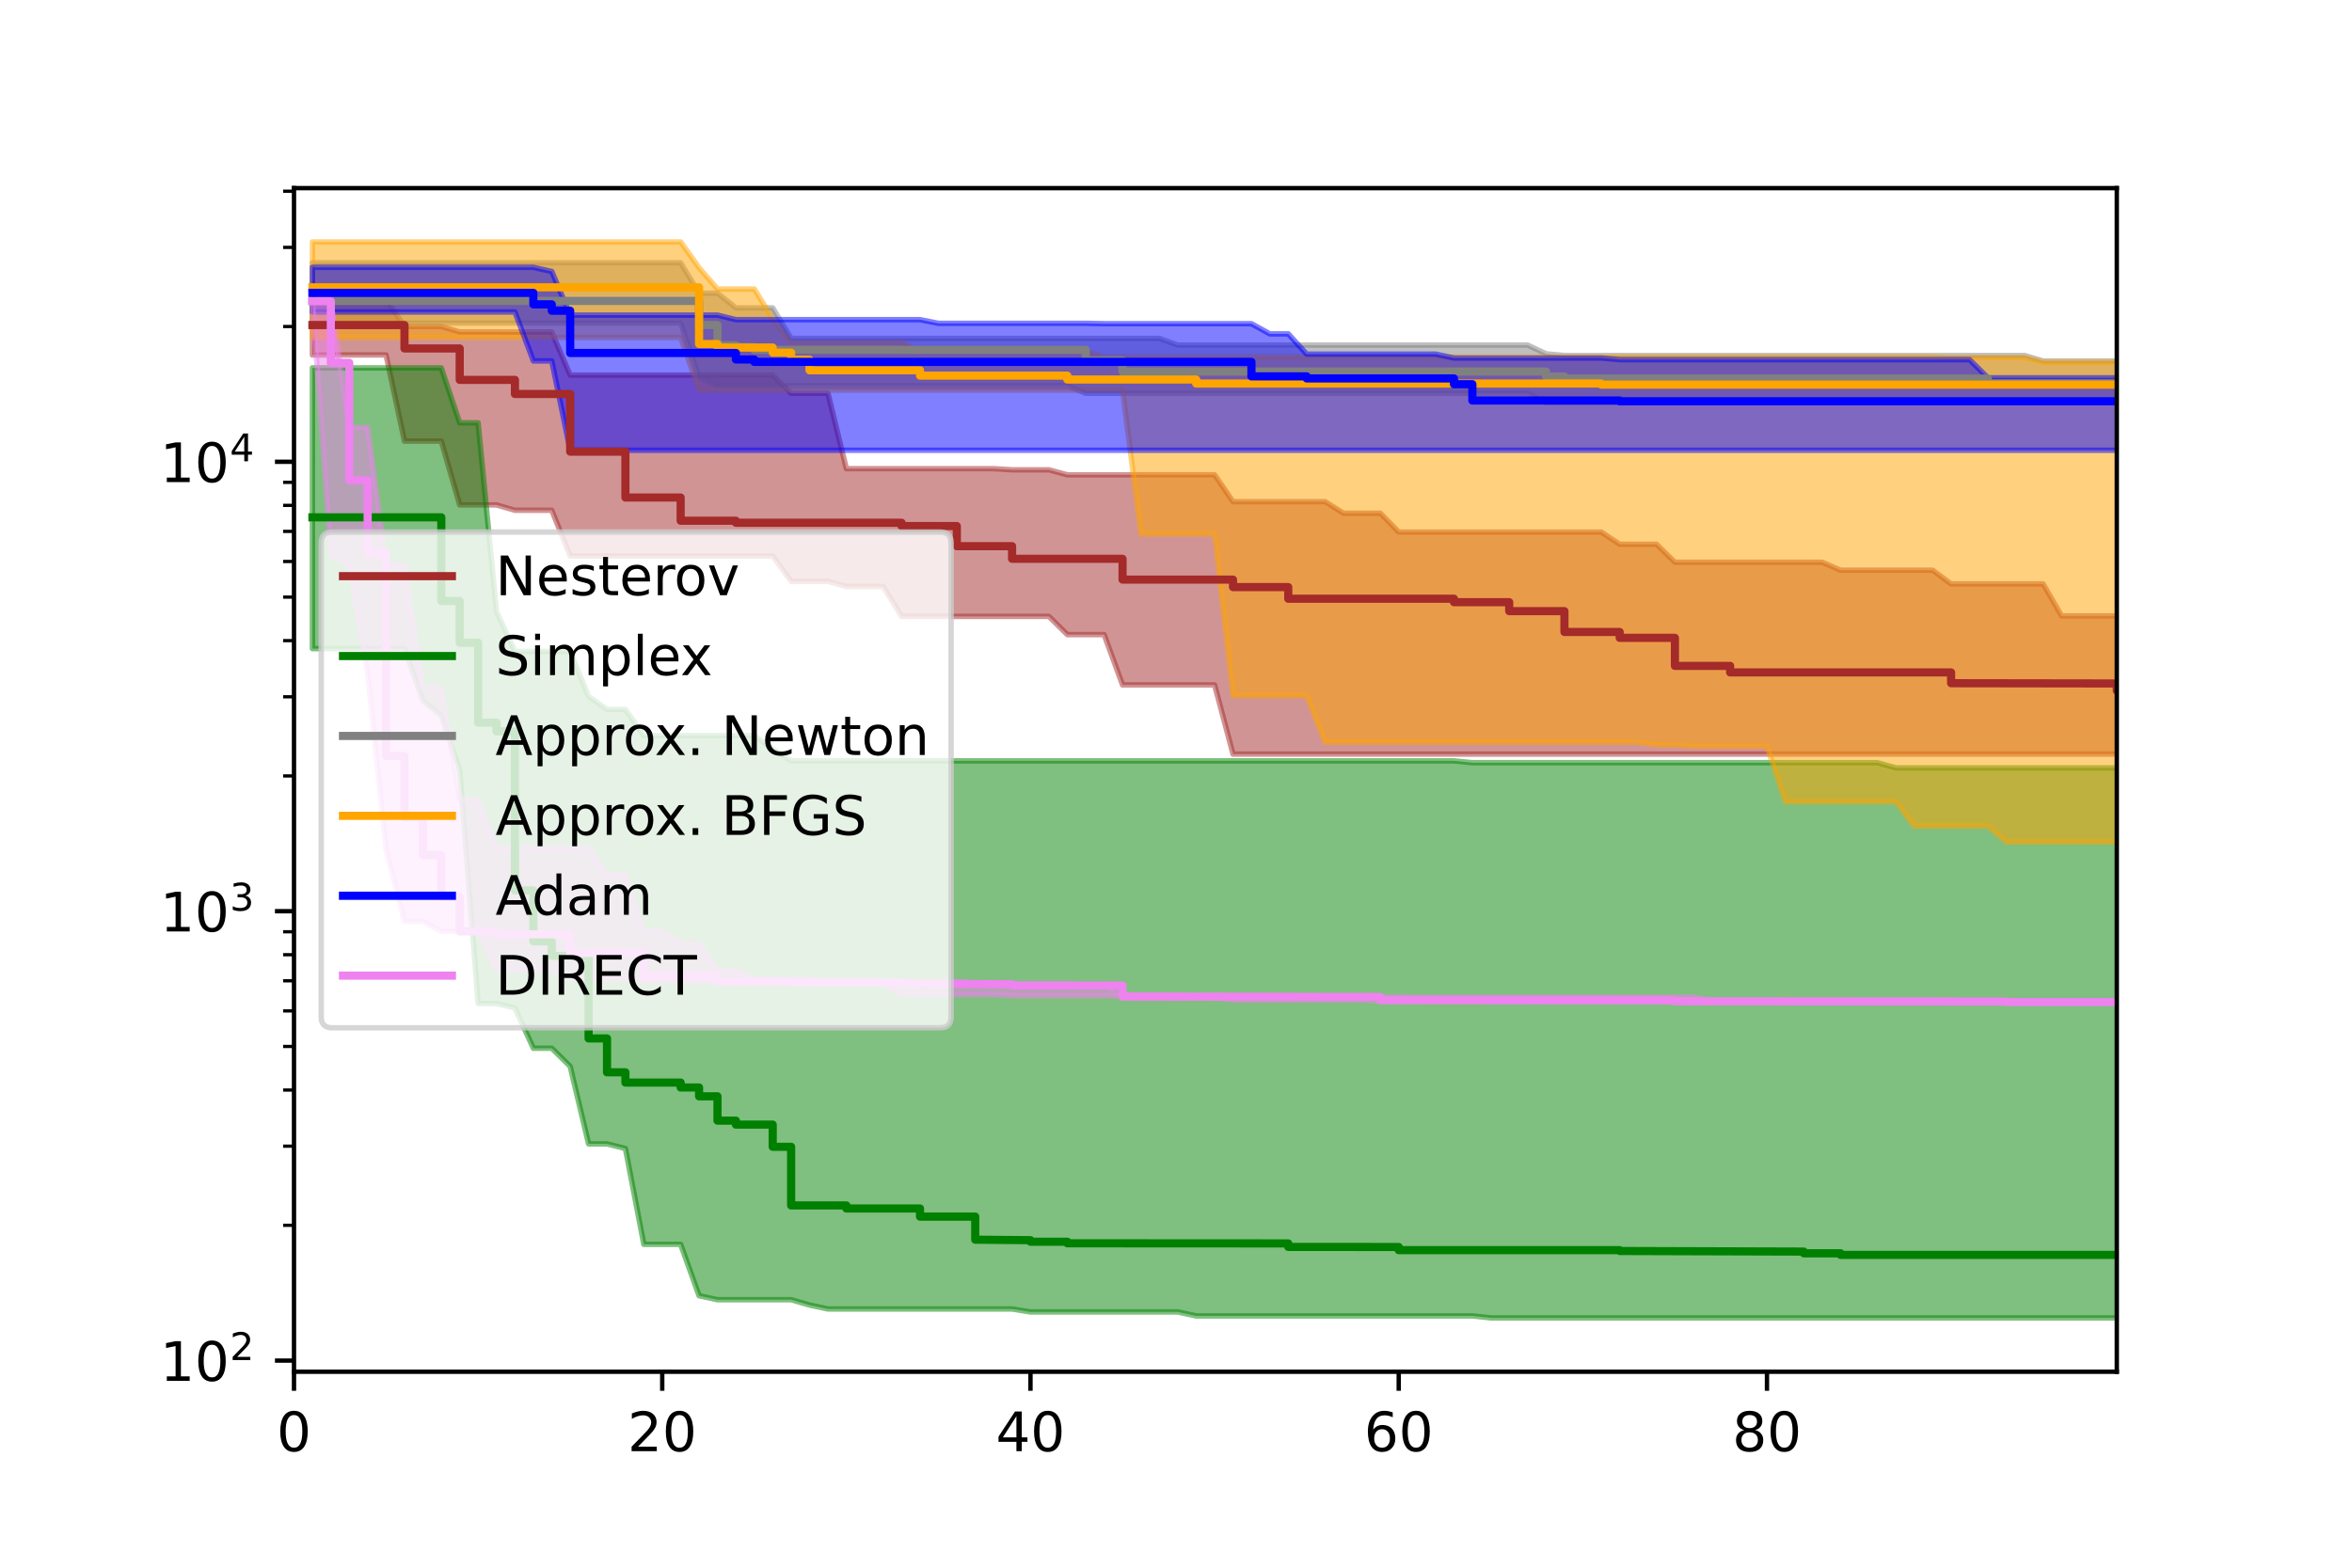 <?xml version="1.0" encoding="utf-8" standalone="no"?>
<!DOCTYPE svg PUBLIC "-//W3C//DTD SVG 1.1//EN"
  "http://www.w3.org/Graphics/SVG/1.1/DTD/svg11.dtd">
<!-- Created with matplotlib (https://matplotlib.org/) -->
<svg height="288pt" version="1.1" viewBox="0 0 432 288" width="432pt" xmlns="http://www.w3.org/2000/svg" xmlns:xlink="http://www.w3.org/1999/xlink">
 <defs>
  <style type="text/css">*{stroke-linecap:butt;stroke-linejoin:round;}</style>
 </defs>
 <g id="figure_1">
  <g id="patch_1">
   <path d="M 0 288 
L 432 288 
L 432 0 
L 0 0 
z
" style="fill:#ffffff;"/>
  </g>
  <g id="axes_1">
   <g id="patch_2">
    <path d="M 54 252 
L 388.8 252 
L 388.8 34.56 
L 54 34.56 
z
" style="fill:#ffffff;"/>
   </g>
   <g id="PolyCollection_1">
    <defs>
     <path d="M 57.382 -233.038 
L 57.382 -222.789 
L 60.764 -222.789 
L 64.145 -222.789 
L 67.527 -222.789 
L 70.909 -222.789 
L 74.291 -206.963 
L 77.673 -206.963 
L 81.055 -206.963 
L 84.436 -195.24 
L 87.818 -195.24 
L 91.2 -195.24 
L 94.582 -194.259 
L 97.964 -194.259 
L 101.345 -194.259 
L 104.727 -185.858 
L 108.109 -185.858 
L 111.491 -185.858 
L 114.873 -185.858 
L 118.255 -185.858 
L 121.636 -185.858 
L 125.018 -185.858 
L 128.4 -185.858 
L 131.782 -185.858 
L 135.164 -185.858 
L 138.545 -185.858 
L 141.927 -185.858 
L 145.309 -181.203 
L 148.691 -181.203 
L 152.073 -181.203 
L 155.455 -180.251 
L 158.836 -180.251 
L 162.218 -180.251 
L 165.6 -174.762 
L 168.982 -174.762 
L 172.364 -174.762 
L 175.745 -174.762 
L 179.127 -174.762 
L 182.509 -174.762 
L 185.891 -174.762 
L 189.273 -174.762 
L 192.655 -174.762 
L 196.036 -171.416 
L 199.418 -171.416 
L 202.8 -171.416 
L 206.182 -162.17 
L 209.564 -162.17 
L 212.945 -162.17 
L 216.327 -162.17 
L 219.709 -162.17 
L 223.091 -162.17 
L 226.473 -149.466 
L 229.855 -149.466 
L 233.236 -149.466 
L 236.618 -149.466 
L 240 -149.466 
L 243.382 -149.466 
L 246.764 -149.466 
L 250.145 -149.466 
L 253.527 -149.466 
L 256.909 -149.466 
L 260.291 -149.466 
L 263.673 -149.466 
L 267.055 -149.466 
L 270.436 -149.466 
L 273.818 -149.466 
L 277.2 -149.466 
L 280.582 -149.466 
L 283.964 -149.466 
L 287.345 -149.466 
L 290.727 -149.466 
L 294.109 -149.466 
L 297.491 -149.466 
L 300.873 -149.466 
L 304.255 -149.466 
L 307.636 -149.466 
L 311.018 -149.466 
L 314.4 -149.466 
L 317.782 -149.466 
L 321.164 -149.466 
L 324.545 -149.466 
L 327.927 -149.466 
L 331.309 -149.466 
L 334.691 -149.466 
L 338.073 -149.466 
L 341.455 -149.466 
L 344.836 -149.466 
L 348.218 -149.466 
L 351.6 -149.466 
L 354.982 -149.466 
L 358.364 -149.466 
L 361.745 -149.466 
L 365.127 -149.466 
L 368.509 -149.466 
L 371.891 -149.466 
L 375.273 -149.466 
L 378.655 -149.466 
L 382.036 -149.466 
L 385.418 -149.466 
L 388.8 -149.466 
L 392.182 -149.466 
L 392.182 -174.844 
L 392.182 -174.844 
L 388.8 -174.844 
L 385.418 -174.844 
L 382.036 -174.844 
L 378.655 -174.844 
L 375.273 -180.727 
L 371.891 -180.727 
L 368.509 -180.727 
L 365.127 -180.727 
L 361.745 -180.727 
L 358.364 -180.727 
L 354.982 -183.242 
L 351.6 -183.242 
L 348.218 -183.242 
L 344.836 -183.242 
L 341.455 -183.242 
L 338.073 -183.242 
L 334.691 -184.709 
L 331.309 -184.709 
L 327.927 -184.709 
L 324.545 -184.709 
L 321.164 -184.709 
L 317.782 -184.709 
L 314.4 -184.709 
L 311.018 -184.709 
L 307.636 -184.709 
L 304.255 -188.009 
L 300.873 -188.009 
L 297.491 -188.009 
L 294.109 -190.252 
L 290.727 -190.252 
L 287.345 -190.252 
L 283.964 -190.252 
L 280.582 -190.252 
L 277.2 -190.252 
L 273.818 -190.252 
L 270.436 -190.252 
L 267.055 -190.252 
L 263.673 -190.252 
L 260.291 -190.252 
L 256.909 -190.252 
L 253.527 -193.719 
L 250.145 -193.719 
L 246.764 -193.719 
L 243.382 -195.837 
L 240 -195.837 
L 236.618 -195.837 
L 233.236 -195.837 
L 229.855 -195.837 
L 226.473 -195.837 
L 223.091 -200.771 
L 219.709 -200.771 
L 216.327 -200.771 
L 212.945 -200.771 
L 209.564 -200.771 
L 206.182 -200.771 
L 202.8 -200.771 
L 199.418 -200.771 
L 196.036 -200.771 
L 192.655 -201.691 
L 189.273 -201.691 
L 185.891 -201.691 
L 182.509 -201.9 
L 179.127 -201.9 
L 175.745 -201.9 
L 172.364 -201.9 
L 168.982 -201.9 
L 165.6 -201.9 
L 162.218 -201.9 
L 158.836 -201.9 
L 155.455 -201.9 
L 152.073 -215.757 
L 148.691 -215.757 
L 145.309 -215.757 
L 141.927 -219.09 
L 138.545 -219.09 
L 135.164 -219.09 
L 131.782 -219.09 
L 128.4 -219.09 
L 125.018 -219.09 
L 121.636 -219.09 
L 118.255 -219.09 
L 114.873 -219.09 
L 111.491 -219.09 
L 108.109 -219.09 
L 104.727 -219.09 
L 101.345 -227.003 
L 97.964 -227.003 
L 94.582 -227.003 
L 91.2 -227.016 
L 87.818 -227.016 
L 84.436 -227.016 
L 81.055 -228.024 
L 77.673 -228.024 
L 74.291 -228.024 
L 70.909 -233.038 
L 67.527 -233.038 
L 64.145 -233.038 
L 60.764 -233.038 
L 57.382 -233.038 
z
" id="mb37e5b1ae1" style="stroke:#a52a2a;stroke-opacity:0.5;"/>
    </defs>
    <g clip-path="url(#pb19ce5a6d1)">
     <use style="fill:#a52a2a;fill-opacity:0.5;stroke:#a52a2a;stroke-opacity:0.5;" x="0" xlink:href="#mb37e5b1ae1" y="288"/>
    </g>
   </g>
   <g id="PolyCollection_2">
    <defs>
     <path d="M 57.382 -220.419 
L 57.382 -168.839 
L 60.764 -168.839 
L 64.145 -168.839 
L 67.527 -168.839 
L 70.909 -168.839 
L 74.291 -168.839 
L 77.673 -159.267 
L 81.055 -156.538 
L 84.436 -146.551 
L 87.818 -103.646 
L 91.2 -103.646 
L 94.582 -102.815 
L 97.964 -95.421 
L 101.345 -95.421 
L 104.727 -92.095 
L 108.109 -77.859 
L 111.491 -77.859 
L 114.873 -77.004 
L 118.255 -59.397 
L 121.636 -59.397 
L 125.018 -59.397 
L 128.4 -49.963 
L 131.782 -49.229 
L 135.164 -49.229 
L 138.545 -49.229 
L 141.927 -49.229 
L 145.309 -49.229 
L 148.691 -48.246 
L 152.073 -47.524 
L 155.455 -47.524 
L 158.836 -47.524 
L 162.218 -47.524 
L 165.6 -47.524 
L 168.982 -47.524 
L 172.364 -47.524 
L 175.745 -47.524 
L 179.127 -47.524 
L 182.509 -47.524 
L 185.891 -47.524 
L 189.273 -46.98 
L 192.655 -46.98 
L 196.036 -46.98 
L 199.418 -46.98 
L 202.8 -46.98 
L 206.182 -46.98 
L 209.564 -46.98 
L 212.945 -46.98 
L 216.327 -46.98 
L 219.709 -46.25 
L 223.091 -46.25 
L 226.473 -46.25 
L 229.855 -46.25 
L 233.236 -46.25 
L 236.618 -46.25 
L 240 -46.25 
L 243.382 -46.25 
L 246.764 -46.25 
L 250.145 -46.25 
L 253.527 -46.25 
L 256.909 -46.25 
L 260.291 -46.25 
L 263.673 -46.25 
L 267.055 -46.25 
L 270.436 -46.25 
L 273.818 -45.884 
L 277.2 -45.884 
L 280.582 -45.884 
L 283.964 -45.884 
L 287.345 -45.884 
L 290.727 -45.884 
L 294.109 -45.884 
L 297.491 -45.884 
L 300.873 -45.884 
L 304.255 -45.884 
L 307.636 -45.884 
L 311.018 -45.884 
L 314.4 -45.884 
L 317.782 -45.884 
L 321.164 -45.884 
L 324.545 -45.884 
L 327.927 -45.884 
L 331.309 -45.884 
L 334.691 -45.884 
L 338.073 -45.884 
L 341.455 -45.884 
L 344.836 -45.884 
L 348.218 -45.884 
L 351.6 -45.884 
L 354.982 -45.884 
L 358.364 -45.884 
L 361.745 -45.884 
L 365.127 -45.884 
L 368.509 -45.884 
L 371.891 -45.884 
L 375.273 -45.884 
L 378.655 -45.884 
L 382.036 -45.884 
L 385.418 -45.884 
L 388.8 -45.884 
L 392.182 -45.884 
L 392.182 -146.934 
L 392.182 -146.934 
L 388.8 -146.934 
L 385.418 -146.934 
L 382.036 -146.934 
L 378.655 -146.934 
L 375.273 -146.934 
L 371.891 -146.934 
L 368.509 -146.934 
L 365.127 -146.934 
L 361.745 -146.934 
L 358.364 -146.934 
L 354.982 -146.934 
L 351.6 -146.934 
L 348.218 -146.934 
L 344.836 -147.884 
L 341.455 -147.884 
L 338.073 -147.884 
L 334.691 -147.884 
L 331.309 -147.884 
L 327.927 -147.884 
L 324.545 -147.884 
L 321.164 -147.884 
L 317.782 -147.884 
L 314.4 -147.884 
L 311.018 -147.884 
L 307.636 -147.884 
L 304.255 -147.884 
L 300.873 -147.884 
L 297.491 -147.884 
L 294.109 -147.884 
L 290.727 -147.884 
L 287.345 -147.884 
L 283.964 -147.884 
L 280.582 -147.884 
L 277.2 -147.884 
L 273.818 -147.884 
L 270.436 -147.884 
L 267.055 -148.223 
L 263.673 -148.223 
L 260.291 -148.223 
L 256.909 -148.223 
L 253.527 -148.223 
L 250.145 -148.223 
L 246.764 -148.223 
L 243.382 -148.223 
L 240 -148.223 
L 236.618 -148.223 
L 233.236 -148.223 
L 229.855 -148.223 
L 226.473 -148.223 
L 223.091 -148.223 
L 219.709 -148.223 
L 216.327 -148.223 
L 212.945 -148.223 
L 209.564 -148.223 
L 206.182 -148.223 
L 202.8 -148.223 
L 199.418 -148.223 
L 196.036 -148.223 
L 192.655 -148.223 
L 189.273 -148.223 
L 185.891 -148.223 
L 182.509 -148.223 
L 179.127 -148.223 
L 175.745 -148.223 
L 172.364 -148.223 
L 168.982 -148.223 
L 165.6 -148.223 
L 162.218 -148.223 
L 158.836 -148.223 
L 155.455 -148.223 
L 152.073 -148.223 
L 148.691 -148.223 
L 145.309 -148.223 
L 141.927 -150.399 
L 138.545 -152.851 
L 135.164 -152.851 
L 131.782 -152.851 
L 128.4 -152.851 
L 125.018 -152.851 
L 121.636 -152.851 
L 118.255 -152.851 
L 114.873 -157.665 
L 111.491 -157.665 
L 108.109 -160.06 
L 104.727 -168.323 
L 101.345 -168.323 
L 97.964 -168.323 
L 94.582 -168.323 
L 91.2 -175.616 
L 87.818 -210.326 
L 84.436 -210.326 
L 81.055 -220.419 
L 77.673 -220.419 
L 74.291 -220.419 
L 70.909 -220.419 
L 67.527 -220.419 
L 64.145 -220.419 
L 60.764 -220.419 
L 57.382 -220.419 
z
" id="m91f2d715b7" style="stroke:#008000;stroke-opacity:0.5;"/>
    </defs>
    <g clip-path="url(#pb19ce5a6d1)">
     <use style="fill:#008000;fill-opacity:0.5;stroke:#008000;stroke-opacity:0.5;" x="0" xlink:href="#m91f2d715b7" y="288"/>
    </g>
   </g>
   <g id="PolyCollection_3">
    <defs>
     <path d="M 57.382 -239.731 
L 57.382 -228.658 
L 60.764 -228.658 
L 64.145 -228.658 
L 67.527 -228.658 
L 70.909 -228.658 
L 74.291 -228.658 
L 77.673 -228.658 
L 81.055 -228.658 
L 84.436 -228.658 
L 87.818 -228.658 
L 91.2 -228.658 
L 94.582 -228.658 
L 97.964 -228.658 
L 101.345 -228.658 
L 104.727 -228.658 
L 108.109 -228.658 
L 111.491 -228.658 
L 114.873 -228.658 
L 118.255 -228.658 
L 121.636 -228.658 
L 125.018 -228.658 
L 128.4 -218.756 
L 131.782 -217.154 
L 135.164 -217.154 
L 138.545 -217.154 
L 141.927 -217.154 
L 145.309 -217.154 
L 148.691 -217.154 
L 152.073 -217.154 
L 155.455 -217.154 
L 158.836 -217.154 
L 162.218 -217.154 
L 165.6 -217.154 
L 168.982 -217.154 
L 172.364 -217.154 
L 175.745 -217.154 
L 179.127 -217.154 
L 182.509 -217.154 
L 185.891 -217.154 
L 189.273 -217.154 
L 192.655 -217.154 
L 196.036 -217.154 
L 199.418 -215.751 
L 202.8 -215.751 
L 206.182 -215.751 
L 209.564 -215.751 
L 212.945 -215.751 
L 216.327 -215.751 
L 219.709 -215.751 
L 223.091 -215.751 
L 226.473 -215.751 
L 229.855 -215.751 
L 233.236 -215.751 
L 236.618 -215.751 
L 240 -215.751 
L 243.382 -215.751 
L 246.764 -215.751 
L 250.145 -215.751 
L 253.527 -215.751 
L 256.909 -215.751 
L 260.291 -215.751 
L 263.673 -215.751 
L 267.055 -215.751 
L 270.436 -215.751 
L 273.818 -215.751 
L 277.2 -215.751 
L 280.582 -215.751 
L 283.964 -214.026 
L 287.345 -214.026 
L 290.727 -214.026 
L 294.109 -214.026 
L 297.491 -214.026 
L 300.873 -214.026 
L 304.255 -214.026 
L 307.636 -214.026 
L 311.018 -214.026 
L 314.4 -214.026 
L 317.782 -214.026 
L 321.164 -214.026 
L 324.545 -214.026 
L 327.927 -214.026 
L 331.309 -214.026 
L 334.691 -214.026 
L 338.073 -214.026 
L 341.455 -214.026 
L 344.836 -214.026 
L 348.218 -214.026 
L 351.6 -214.026 
L 354.982 -214.026 
L 358.364 -214.026 
L 361.745 -214.026 
L 365.127 -214.026 
L 368.509 -214.026 
L 371.891 -214.026 
L 375.273 -214.026 
L 378.655 -214.026 
L 382.036 -214.026 
L 385.418 -214.026 
L 388.8 -214.026 
L 392.182 -214.026 
L 392.182 -221.685 
L 392.182 -221.685 
L 388.8 -221.685 
L 385.418 -221.685 
L 382.036 -221.685 
L 378.655 -221.685 
L 375.273 -221.685 
L 371.891 -222.689 
L 368.509 -222.689 
L 365.127 -222.689 
L 361.745 -222.689 
L 358.364 -222.689 
L 354.982 -222.689 
L 351.6 -222.689 
L 348.218 -222.689 
L 344.836 -222.689 
L 341.455 -222.689 
L 338.073 -222.689 
L 334.691 -222.689 
L 331.309 -222.689 
L 327.927 -222.689 
L 324.545 -222.689 
L 321.164 -222.689 
L 317.782 -222.689 
L 314.4 -222.689 
L 311.018 -222.689 
L 307.636 -222.689 
L 304.255 -222.689 
L 300.873 -222.689 
L 297.491 -222.689 
L 294.109 -222.689 
L 290.727 -222.689 
L 287.345 -222.689 
L 283.964 -223.003 
L 280.582 -224.602 
L 277.2 -224.602 
L 273.818 -224.602 
L 270.436 -224.602 
L 267.055 -224.602 
L 263.673 -224.602 
L 260.291 -224.602 
L 256.909 -224.602 
L 253.527 -224.602 
L 250.145 -224.602 
L 246.764 -224.602 
L 243.382 -224.602 
L 240 -224.602 
L 236.618 -224.602 
L 233.236 -224.602 
L 229.855 -224.602 
L 226.473 -224.602 
L 223.091 -224.602 
L 219.709 -224.602 
L 216.327 -224.602 
L 212.945 -225.832 
L 209.564 -225.832 
L 206.182 -225.832 
L 202.8 -225.832 
L 199.418 -225.832 
L 196.036 -225.832 
L 192.655 -225.832 
L 189.273 -225.832 
L 185.891 -225.832 
L 182.509 -225.832 
L 179.127 -225.832 
L 175.745 -225.832 
L 172.364 -225.832 
L 168.982 -225.832 
L 165.6 -225.832 
L 162.218 -225.832 
L 158.836 -225.832 
L 155.455 -225.832 
L 152.073 -225.832 
L 148.691 -225.832 
L 145.309 -225.832 
L 141.927 -231.439 
L 138.545 -231.439 
L 135.164 -231.439 
L 131.782 -234.142 
L 128.4 -234.142 
L 125.018 -239.731 
L 121.636 -239.731 
L 118.255 -239.731 
L 114.873 -239.731 
L 111.491 -239.731 
L 108.109 -239.731 
L 104.727 -239.731 
L 101.345 -239.731 
L 97.964 -239.731 
L 94.582 -239.731 
L 91.2 -239.731 
L 87.818 -239.731 
L 84.436 -239.731 
L 81.055 -239.731 
L 77.673 -239.731 
L 74.291 -239.731 
L 70.909 -239.731 
L 67.527 -239.731 
L 64.145 -239.731 
L 60.764 -239.731 
L 57.382 -239.731 
z
" id="m86b8c05b84" style="stroke:#808080;stroke-opacity:0.5;"/>
    </defs>
    <g clip-path="url(#pb19ce5a6d1)">
     <use style="fill:#808080;fill-opacity:0.5;stroke:#808080;stroke-opacity:0.5;" x="0" xlink:href="#m86b8c05b84" y="288"/>
    </g>
   </g>
   <g id="PolyCollection_4">
    <defs>
     <path d="M 57.382 -243.556 
L 57.382 -226.004 
L 60.764 -226.004 
L 64.145 -226.004 
L 67.527 -226.004 
L 70.909 -226.004 
L 74.291 -226.004 
L 77.673 -226.004 
L 81.055 -226.004 
L 84.436 -226.004 
L 87.818 -226.004 
L 91.2 -226.004 
L 94.582 -226.004 
L 97.964 -226.004 
L 101.345 -226.004 
L 104.727 -226.004 
L 108.109 -226.004 
L 111.491 -226.004 
L 114.873 -226.004 
L 118.255 -226.004 
L 121.636 -226.004 
L 125.018 -226.004 
L 128.4 -216.327 
L 131.782 -216.327 
L 135.164 -216.327 
L 138.545 -216.327 
L 141.927 -216.327 
L 145.309 -216.327 
L 148.691 -216.327 
L 152.073 -216.327 
L 155.455 -216.327 
L 158.836 -216.327 
L 162.218 -216.327 
L 165.6 -216.327 
L 168.982 -216.327 
L 172.364 -216.327 
L 175.745 -216.327 
L 179.127 -216.327 
L 182.509 -216.327 
L 185.891 -216.327 
L 189.273 -216.327 
L 192.655 -216.327 
L 196.036 -216.327 
L 199.418 -216.327 
L 202.8 -216.327 
L 206.182 -216.327 
L 209.564 -189.899 
L 212.945 -189.899 
L 216.327 -189.899 
L 219.709 -189.899 
L 223.091 -189.899 
L 226.473 -160.165 
L 229.855 -160.165 
L 233.236 -160.165 
L 236.618 -160.165 
L 240 -160.165 
L 243.382 -151.626 
L 246.764 -151.626 
L 250.145 -151.626 
L 253.527 -151.626 
L 256.909 -151.626 
L 260.291 -151.626 
L 263.673 -151.626 
L 267.055 -151.626 
L 270.436 -151.626 
L 273.818 -151.626 
L 277.2 -151.626 
L 280.582 -151.626 
L 283.964 -151.626 
L 287.345 -151.626 
L 290.727 -151.626 
L 294.109 -151.626 
L 297.491 -151.626 
L 300.873 -151.626 
L 304.255 -151.141 
L 307.636 -151.141 
L 311.018 -150.893 
L 314.4 -150.893 
L 317.782 -150.893 
L 321.164 -150.893 
L 324.545 -150.893 
L 327.927 -140.685 
L 331.309 -140.685 
L 334.691 -140.685 
L 338.073 -140.685 
L 341.455 -140.685 
L 344.836 -140.685 
L 348.218 -140.685 
L 351.6 -136.222 
L 354.982 -136.222 
L 358.364 -136.222 
L 361.745 -136.222 
L 365.127 -136.222 
L 368.509 -133.303 
L 371.891 -133.303 
L 375.273 -133.303 
L 378.655 -133.303 
L 382.036 -133.303 
L 385.418 -133.303 
L 388.8 -133.303 
L 392.182 -133.303 
L 392.182 -221.474 
L 392.182 -221.474 
L 388.8 -221.474 
L 385.418 -221.474 
L 382.036 -221.474 
L 378.655 -221.474 
L 375.273 -221.474 
L 371.891 -222.309 
L 368.509 -222.309 
L 365.127 -222.309 
L 361.745 -222.309 
L 358.364 -222.309 
L 354.982 -222.43 
L 351.6 -222.43 
L 348.218 -222.43 
L 344.836 -222.43 
L 341.455 -222.43 
L 338.073 -222.43 
L 334.691 -222.43 
L 331.309 -222.43 
L 327.927 -222.43 
L 324.545 -222.43 
L 321.164 -222.43 
L 317.782 -222.43 
L 314.4 -222.43 
L 311.018 -222.43 
L 307.636 -222.43 
L 304.255 -222.43 
L 300.873 -222.43 
L 297.491 -222.43 
L 294.109 -222.43 
L 290.727 -222.43 
L 287.345 -222.43 
L 283.964 -222.43 
L 280.582 -222.43 
L 277.2 -222.43 
L 273.818 -222.43 
L 270.436 -222.43 
L 267.055 -222.43 
L 263.673 -222.43 
L 260.291 -222.43 
L 256.909 -222.43 
L 253.527 -222.43 
L 250.145 -222.43 
L 246.764 -222.43 
L 243.382 -222.43 
L 240 -222.43 
L 236.618 -222.43 
L 233.236 -222.43 
L 229.855 -222.43 
L 226.473 -222.43 
L 223.091 -222.43 
L 219.709 -222.43 
L 216.327 -222.43 
L 212.945 -222.43 
L 209.564 -222.43 
L 206.182 -222.43 
L 202.8 -222.43 
L 199.418 -223.447 
L 196.036 -223.447 
L 192.655 -223.447 
L 189.273 -223.447 
L 185.891 -223.447 
L 182.509 -223.447 
L 179.127 -223.447 
L 175.745 -223.447 
L 172.364 -223.447 
L 168.982 -223.447 
L 165.6 -225.138 
L 162.218 -225.138 
L 158.836 -225.138 
L 155.455 -225.138 
L 152.073 -225.138 
L 148.691 -225.138 
L 145.309 -225.138 
L 141.927 -229.449 
L 138.545 -234.902 
L 135.164 -234.902 
L 131.782 -234.902 
L 128.4 -238.807 
L 125.018 -243.556 
L 121.636 -243.556 
L 118.255 -243.556 
L 114.873 -243.556 
L 111.491 -243.556 
L 108.109 -243.556 
L 104.727 -243.556 
L 101.345 -243.556 
L 97.964 -243.556 
L 94.582 -243.556 
L 91.2 -243.556 
L 87.818 -243.556 
L 84.436 -243.556 
L 81.055 -243.556 
L 77.673 -243.556 
L 74.291 -243.556 
L 70.909 -243.556 
L 67.527 -243.556 
L 64.145 -243.556 
L 60.764 -243.556 
L 57.382 -243.556 
z
" id="m3264d25102" style="stroke:#ffa500;stroke-opacity:0.5;"/>
    </defs>
    <g clip-path="url(#pb19ce5a6d1)">
     <use style="fill:#ffa500;fill-opacity:0.5;stroke:#ffa500;stroke-opacity:0.5;" x="0" xlink:href="#m3264d25102" y="288"/>
    </g>
   </g>
   <g id="PolyCollection_5">
    <defs>
     <path d="M 57.382 -238.89 
L 57.382 -230.681 
L 60.764 -230.681 
L 64.145 -230.681 
L 67.527 -230.681 
L 70.909 -230.681 
L 74.291 -230.681 
L 77.673 -230.681 
L 81.055 -230.681 
L 84.436 -230.681 
L 87.818 -230.681 
L 91.2 -230.681 
L 94.582 -230.681 
L 97.964 -221.694 
L 101.345 -221.694 
L 104.727 -205.284 
L 108.109 -205.284 
L 111.491 -205.284 
L 114.873 -205.284 
L 118.255 -205.284 
L 121.636 -205.284 
L 125.018 -205.284 
L 128.4 -205.284 
L 131.782 -205.284 
L 135.164 -205.284 
L 138.545 -205.284 
L 141.927 -205.284 
L 145.309 -205.284 
L 148.691 -205.284 
L 152.073 -205.284 
L 155.455 -205.284 
L 158.836 -205.284 
L 162.218 -205.284 
L 165.6 -205.284 
L 168.982 -205.284 
L 172.364 -205.284 
L 175.745 -205.284 
L 179.127 -205.284 
L 182.509 -205.284 
L 185.891 -205.284 
L 189.273 -205.284 
L 192.655 -205.284 
L 196.036 -205.284 
L 199.418 -205.284 
L 202.8 -205.284 
L 206.182 -205.284 
L 209.564 -205.284 
L 212.945 -205.284 
L 216.327 -205.284 
L 219.709 -205.284 
L 223.091 -205.284 
L 226.473 -205.284 
L 229.855 -205.284 
L 233.236 -205.284 
L 236.618 -205.284 
L 240 -205.284 
L 243.382 -205.284 
L 246.764 -205.284 
L 250.145 -205.284 
L 253.527 -205.284 
L 256.909 -205.284 
L 260.291 -205.284 
L 263.673 -205.284 
L 267.055 -205.284 
L 270.436 -205.284 
L 273.818 -205.284 
L 277.2 -205.284 
L 280.582 -205.284 
L 283.964 -205.284 
L 287.345 -205.284 
L 290.727 -205.284 
L 294.109 -205.284 
L 297.491 -205.284 
L 300.873 -205.284 
L 304.255 -205.284 
L 307.636 -205.284 
L 311.018 -205.284 
L 314.4 -205.284 
L 317.782 -205.284 
L 321.164 -205.284 
L 324.545 -205.284 
L 327.927 -205.284 
L 331.309 -205.284 
L 334.691 -205.284 
L 338.073 -205.284 
L 341.455 -205.284 
L 344.836 -205.284 
L 348.218 -205.284 
L 351.6 -205.284 
L 354.982 -205.284 
L 358.364 -205.284 
L 361.745 -205.284 
L 365.127 -205.284 
L 368.509 -205.284 
L 371.891 -205.284 
L 375.273 -205.284 
L 378.655 -205.284 
L 382.036 -205.284 
L 385.418 -205.284 
L 388.8 -205.284 
L 392.182 -205.284 
L 392.182 -218.591 
L 392.182 -218.591 
L 388.8 -218.591 
L 385.418 -218.591 
L 382.036 -218.591 
L 378.655 -218.591 
L 375.273 -218.591 
L 371.891 -218.591 
L 368.509 -218.591 
L 365.127 -218.591 
L 361.745 -221.929 
L 358.364 -221.929 
L 354.982 -221.929 
L 351.6 -221.929 
L 348.218 -221.929 
L 344.836 -221.929 
L 341.455 -221.929 
L 338.073 -221.929 
L 334.691 -221.929 
L 331.309 -221.929 
L 327.927 -221.929 
L 324.545 -221.929 
L 321.164 -221.929 
L 317.782 -221.929 
L 314.4 -221.929 
L 311.018 -221.929 
L 307.636 -221.929 
L 304.255 -221.929 
L 300.873 -221.929 
L 297.491 -221.929 
L 294.109 -222.231 
L 290.727 -222.231 
L 287.345 -222.231 
L 283.964 -222.231 
L 280.582 -222.231 
L 277.2 -222.231 
L 273.818 -222.231 
L 270.436 -222.231 
L 267.055 -222.231 
L 263.673 -222.946 
L 260.291 -222.946 
L 256.909 -222.946 
L 253.527 -222.946 
L 250.145 -222.946 
L 246.764 -222.946 
L 243.382 -222.946 
L 240 -222.946 
L 236.618 -226.664 
L 233.236 -226.664 
L 229.855 -228.534 
L 226.473 -228.534 
L 223.091 -228.534 
L 219.709 -228.534 
L 216.327 -228.534 
L 212.945 -228.534 
L 209.564 -228.534 
L 206.182 -228.534 
L 202.8 -228.534 
L 199.418 -228.603 
L 196.036 -228.603 
L 192.655 -228.603 
L 189.273 -228.603 
L 185.891 -228.603 
L 182.509 -228.603 
L 179.127 -228.603 
L 175.745 -228.603 
L 172.364 -228.603 
L 168.982 -229.274 
L 165.6 -229.274 
L 162.218 -229.274 
L 158.836 -229.274 
L 155.455 -229.274 
L 152.073 -229.274 
L 148.691 -229.274 
L 145.309 -229.274 
L 141.927 -229.274 
L 138.545 -229.274 
L 135.164 -229.274 
L 131.782 -230.107 
L 128.4 -230.107 
L 125.018 -230.107 
L 121.636 -230.107 
L 118.255 -230.107 
L 114.873 -230.107 
L 111.491 -230.107 
L 108.109 -230.107 
L 104.727 -230.107 
L 101.345 -238.13 
L 97.964 -238.89 
L 94.582 -238.89 
L 91.2 -238.89 
L 87.818 -238.89 
L 84.436 -238.89 
L 81.055 -238.89 
L 77.673 -238.89 
L 74.291 -238.89 
L 70.909 -238.89 
L 67.527 -238.89 
L 64.145 -238.89 
L 60.764 -238.89 
L 57.382 -238.89 
z
" id="mcb35635cac" style="stroke:#0000ff;stroke-opacity:0.5;"/>
    </defs>
    <g clip-path="url(#pb19ce5a6d1)">
     <use style="fill:#0000ff;fill-opacity:0.5;stroke:#0000ff;stroke-opacity:0.5;" x="0" xlink:href="#mcb35635cac" y="288"/>
    </g>
   </g>
   <g id="PolyCollection_6">
    <defs>
     <path d="M 57.382 -232.66 
L 57.382 -232.66 
L 60.764 -186.056 
L 64.145 -184.077 
L 67.527 -164.301 
L 70.909 -131.952 
L 74.291 -118.733 
L 77.673 -118.733 
L 81.055 -116.898 
L 84.436 -116.898 
L 87.818 -116.898 
L 91.2 -109.753 
L 94.582 -109.753 
L 97.964 -109.753 
L 101.345 -109.753 
L 104.727 -108.141 
L 108.109 -108.141 
L 111.491 -108.141 
L 114.873 -108.141 
L 118.255 -107.672 
L 121.636 -107.672 
L 125.018 -107.672 
L 128.4 -107.672 
L 131.782 -107.672 
L 135.164 -107.672 
L 138.545 -107.672 
L 141.927 -107.672 
L 145.309 -107.248 
L 148.691 -107.248 
L 152.073 -107.248 
L 155.455 -107.248 
L 158.836 -107.248 
L 162.218 -107.248 
L 165.6 -105.258 
L 168.982 -105.258 
L 172.364 -105.258 
L 175.745 -105.258 
L 179.127 -105.258 
L 182.509 -105.258 
L 185.891 -105.081 
L 189.273 -105.081 
L 192.655 -105.081 
L 196.036 -105.081 
L 199.418 -105.081 
L 202.8 -105.081 
L 206.182 -104.906 
L 209.564 -104.906 
L 212.945 -104.906 
L 216.327 -104.906 
L 219.709 -104.906 
L 223.091 -104.9 
L 226.473 -104.261 
L 229.855 -104.261 
L 233.236 -104.261 
L 236.618 -104.261 
L 240 -104.261 
L 243.382 -104.261 
L 246.764 -104.261 
L 250.145 -104.259 
L 253.527 -104.105 
L 256.909 -104.105 
L 260.291 -104.105 
L 263.673 -104.105 
L 267.055 -104.105 
L 270.436 -104.105 
L 273.818 -104.105 
L 277.2 -104.105 
L 280.582 -104.048 
L 283.964 -104.048 
L 287.345 -104.048 
L 290.727 -104.048 
L 294.109 -104.048 
L 297.491 -104.048 
L 300.873 -104.048 
L 304.255 -104.048 
L 307.636 -104.048 
L 311.018 -104.048 
L 314.4 -104.048 
L 317.782 -104.048 
L 321.164 -104.048 
L 324.545 -104.048 
L 327.927 -103.836 
L 331.309 -103.836 
L 334.691 -103.836 
L 338.073 -103.836 
L 341.455 -103.836 
L 344.836 -103.836 
L 348.218 -103.836 
L 351.6 -103.836 
L 354.982 -103.836 
L 358.364 -103.836 
L 361.745 -103.801 
L 365.127 -103.801 
L 368.509 -103.801 
L 371.891 -103.801 
L 375.273 -103.801 
L 378.655 -103.801 
L 382.036 -103.801 
L 385.418 -103.801 
L 388.8 -103.801 
L 392.182 -103.801 
L 392.182 -104.041 
L 392.182 -104.041 
L 388.8 -104.041 
L 385.418 -104.041 
L 382.036 -104.041 
L 378.655 -104.041 
L 375.273 -104.041 
L 371.891 -104.041 
L 368.509 -104.041 
L 365.127 -104.058 
L 361.745 -104.058 
L 358.364 -104.058 
L 354.982 -104.058 
L 351.6 -104.058 
L 348.218 -104.058 
L 344.836 -104.058 
L 341.455 -104.058 
L 338.073 -104.205 
L 334.691 -104.205 
L 331.309 -104.205 
L 327.927 -104.205 
L 324.545 -104.205 
L 321.164 -104.205 
L 317.782 -104.205 
L 314.4 -104.205 
L 311.018 -104.846 
L 307.636 -104.846 
L 304.255 -104.846 
L 300.873 -104.846 
L 297.491 -104.846 
L 294.109 -104.846 
L 290.727 -104.846 
L 287.345 -104.846 
L 283.964 -104.846 
L 280.582 -104.849 
L 277.2 -104.849 
L 273.818 -104.849 
L 270.436 -104.849 
L 267.055 -104.849 
L 263.673 -104.849 
L 260.291 -104.849 
L 256.909 -104.906 
L 253.527 -104.906 
L 250.145 -104.906 
L 246.764 -104.906 
L 243.382 -104.906 
L 240 -104.906 
L 236.618 -105.113 
L 233.236 -105.113 
L 229.855 -105.113 
L 226.473 -105.113 
L 223.091 -105.113 
L 219.709 -105.113 
L 216.327 -105.258 
L 212.945 -105.258 
L 209.564 -105.258 
L 206.182 -105.258 
L 202.8 -106.949 
L 199.418 -106.949 
L 196.036 -107.248 
L 192.655 -107.248 
L 189.273 -107.248 
L 185.891 -107.248 
L 182.509 -107.451 
L 179.127 -107.451 
L 175.745 -107.672 
L 172.364 -107.672 
L 168.982 -107.672 
L 165.6 -107.672 
L 162.218 -107.672 
L 158.836 -107.672 
L 155.455 -107.672 
L 152.073 -107.672 
L 148.691 -108.141 
L 145.309 -108.141 
L 141.927 -108.141 
L 138.545 -108.141 
L 135.164 -109.753 
L 131.782 -109.753 
L 128.4 -114.76 
L 125.018 -114.76 
L 121.636 -116.898 
L 118.255 -116.898 
L 114.873 -127.266 
L 111.491 -127.266 
L 108.109 -132.298 
L 104.727 -132.298 
L 101.345 -132.298 
L 97.964 -132.298 
L 94.582 -132.298 
L 91.2 -132.298 
L 87.818 -141.185 
L 84.436 -141.185 
L 81.055 -161.703 
L 77.673 -161.703 
L 74.291 -184.293 
L 70.909 -184.293 
L 67.527 -209.509 
L 64.145 -209.509 
L 60.764 -232.66 
L 57.382 -232.66 
z
" id="m0014c880bd" style="stroke:#ee82ee;stroke-opacity:0.5;"/>
    </defs>
    <g clip-path="url(#pb19ce5a6d1)">
     <use style="fill:#ee82ee;fill-opacity:0.5;stroke:#ee82ee;stroke-opacity:0.5;" x="0" xlink:href="#m0014c880bd" y="288"/>
    </g>
   </g>
   <g id="matplotlib.axis_1">
    <g id="xtick_1">
     <g id="line2d_1">
      <defs>
       <path d="M 0 0 
L 0 3.5 
" id="m32959438a4" style="stroke:#000000;stroke-width:0.8;"/>
      </defs>
      <g>
       <use style="stroke:#000000;stroke-width:0.8;" x="54" xlink:href="#m32959438a4" y="252"/>
      </g>
     </g>
     <g id="text_1">
      <!-- 0 -->
      <g transform="translate(50.819 266.598)scale(0.1 -0.1)">
       <defs>
        <path d="M 31.781 66.406 
Q 24.172 66.406 20.328 58.906 
Q 16.5 51.422 16.5 36.375 
Q 16.5 21.391 20.328 13.891 
Q 24.172 6.391 31.781 6.391 
Q 39.453 6.391 43.281 13.891 
Q 47.125 21.391 47.125 36.375 
Q 47.125 51.422 43.281 58.906 
Q 39.453 66.406 31.781 66.406 
z
M 31.781 74.219 
Q 44.047 74.219 50.516 64.516 
Q 56.984 54.828 56.984 36.375 
Q 56.984 17.969 50.516 8.266 
Q 44.047 -1.422 31.781 -1.422 
Q 19.531 -1.422 13.062 8.266 
Q 6.594 17.969 6.594 36.375 
Q 6.594 54.828 13.062 64.516 
Q 19.531 74.219 31.781 74.219 
z
" id="DejaVuSans-48"/>
       </defs>
       <use xlink:href="#DejaVuSans-48"/>
      </g>
     </g>
    </g>
    <g id="xtick_2">
     <g id="line2d_2">
      <g>
       <use style="stroke:#000000;stroke-width:0.8;" x="121.636" xlink:href="#m32959438a4" y="252"/>
      </g>
     </g>
     <g id="text_2">
      <!-- 20 -->
      <g transform="translate(115.274 266.598)scale(0.1 -0.1)">
       <defs>
        <path d="M 19.188 8.297 
L 53.609 8.297 
L 53.609 0 
L 7.328 0 
L 7.328 8.297 
Q 12.938 14.109 22.625 23.891 
Q 32.328 33.688 34.812 36.531 
Q 39.547 41.844 41.422 45.531 
Q 43.312 49.219 43.312 52.781 
Q 43.312 58.594 39.234 62.25 
Q 35.156 65.922 28.609 65.922 
Q 23.969 65.922 18.812 64.312 
Q 13.672 62.703 7.812 59.422 
L 7.812 69.391 
Q 13.766 71.781 18.938 73 
Q 24.125 74.219 28.422 74.219 
Q 39.75 74.219 46.484 68.547 
Q 53.219 62.891 53.219 53.422 
Q 53.219 48.922 51.531 44.891 
Q 49.859 40.875 45.406 35.406 
Q 44.188 33.984 37.641 27.219 
Q 31.109 20.453 19.188 8.297 
z
" id="DejaVuSans-50"/>
       </defs>
       <use xlink:href="#DejaVuSans-50"/>
       <use x="63.623" xlink:href="#DejaVuSans-48"/>
      </g>
     </g>
    </g>
    <g id="xtick_3">
     <g id="line2d_3">
      <g>
       <use style="stroke:#000000;stroke-width:0.8;" x="189.273" xlink:href="#m32959438a4" y="252"/>
      </g>
     </g>
     <g id="text_3">
      <!-- 40 -->
      <g transform="translate(182.91 266.598)scale(0.1 -0.1)">
       <defs>
        <path d="M 37.797 64.312 
L 12.891 25.391 
L 37.797 25.391 
z
M 35.203 72.906 
L 47.609 72.906 
L 47.609 25.391 
L 58.016 25.391 
L 58.016 17.188 
L 47.609 17.188 
L 47.609 0 
L 37.797 0 
L 37.797 17.188 
L 4.891 17.188 
L 4.891 26.703 
z
" id="DejaVuSans-52"/>
       </defs>
       <use xlink:href="#DejaVuSans-52"/>
       <use x="63.623" xlink:href="#DejaVuSans-48"/>
      </g>
     </g>
    </g>
    <g id="xtick_4">
     <g id="line2d_4">
      <g>
       <use style="stroke:#000000;stroke-width:0.8;" x="256.909" xlink:href="#m32959438a4" y="252"/>
      </g>
     </g>
     <g id="text_4">
      <!-- 60 -->
      <g transform="translate(250.547 266.598)scale(0.1 -0.1)">
       <defs>
        <path d="M 33.016 40.375 
Q 26.375 40.375 22.484 35.828 
Q 18.609 31.297 18.609 23.391 
Q 18.609 15.531 22.484 10.953 
Q 26.375 6.391 33.016 6.391 
Q 39.656 6.391 43.531 10.953 
Q 47.406 15.531 47.406 23.391 
Q 47.406 31.297 43.531 35.828 
Q 39.656 40.375 33.016 40.375 
z
M 52.594 71.297 
L 52.594 62.312 
Q 48.875 64.062 45.094 64.984 
Q 41.312 65.922 37.594 65.922 
Q 27.828 65.922 22.672 59.328 
Q 17.531 52.734 16.797 39.406 
Q 19.672 43.656 24.016 45.922 
Q 28.375 48.188 33.594 48.188 
Q 44.578 48.188 50.953 41.516 
Q 57.328 34.859 57.328 23.391 
Q 57.328 12.156 50.688 5.359 
Q 44.047 -1.422 33.016 -1.422 
Q 20.359 -1.422 13.672 8.266 
Q 6.984 17.969 6.984 36.375 
Q 6.984 53.656 15.188 63.938 
Q 23.391 74.219 37.203 74.219 
Q 40.922 74.219 44.703 73.484 
Q 48.484 72.75 52.594 71.297 
z
" id="DejaVuSans-54"/>
       </defs>
       <use xlink:href="#DejaVuSans-54"/>
       <use x="63.623" xlink:href="#DejaVuSans-48"/>
      </g>
     </g>
    </g>
    <g id="xtick_5">
     <g id="line2d_5">
      <g>
       <use style="stroke:#000000;stroke-width:0.8;" x="324.545" xlink:href="#m32959438a4" y="252"/>
      </g>
     </g>
     <g id="text_5">
      <!-- 80 -->
      <g transform="translate(318.183 266.598)scale(0.1 -0.1)">
       <defs>
        <path d="M 31.781 34.625 
Q 24.75 34.625 20.719 30.859 
Q 16.703 27.094 16.703 20.516 
Q 16.703 13.922 20.719 10.156 
Q 24.75 6.391 31.781 6.391 
Q 38.812 6.391 42.859 10.172 
Q 46.922 13.969 46.922 20.516 
Q 46.922 27.094 42.891 30.859 
Q 38.875 34.625 31.781 34.625 
z
M 21.922 38.812 
Q 15.578 40.375 12.031 44.719 
Q 8.5 49.078 8.5 55.328 
Q 8.5 64.062 14.719 69.141 
Q 20.953 74.219 31.781 74.219 
Q 42.672 74.219 48.875 69.141 
Q 55.078 64.062 55.078 55.328 
Q 55.078 49.078 51.531 44.719 
Q 48 40.375 41.703 38.812 
Q 48.828 37.156 52.797 32.312 
Q 56.781 27.484 56.781 20.516 
Q 56.781 9.906 50.312 4.234 
Q 43.844 -1.422 31.781 -1.422 
Q 19.734 -1.422 13.25 4.234 
Q 6.781 9.906 6.781 20.516 
Q 6.781 27.484 10.781 32.312 
Q 14.797 37.156 21.922 38.812 
z
M 18.312 54.391 
Q 18.312 48.734 21.844 45.562 
Q 25.391 42.391 31.781 42.391 
Q 38.141 42.391 41.719 45.562 
Q 45.312 48.734 45.312 54.391 
Q 45.312 60.062 41.719 63.234 
Q 38.141 66.406 31.781 66.406 
Q 25.391 66.406 21.844 63.234 
Q 18.312 60.062 18.312 54.391 
z
" id="DejaVuSans-56"/>
       </defs>
       <use xlink:href="#DejaVuSans-56"/>
       <use x="63.623" xlink:href="#DejaVuSans-48"/>
      </g>
     </g>
    </g>
   </g>
   <g id="matplotlib.axis_2">
    <g id="ytick_1">
     <g id="line2d_6">
      <defs>
       <path d="M 0 0 
L -3.5 0 
" id="m1417e44e8a" style="stroke:#000000;stroke-width:0.8;"/>
      </defs>
      <g>
       <use style="stroke:#000000;stroke-width:0.8;" x="54" xlink:href="#m1417e44e8a" y="249.958"/>
      </g>
     </g>
     <g id="text_6">
      <!-- $\mathdefault{10^{2}}$ -->
      <g transform="translate(29.4 253.757)scale(0.1 -0.1)">
       <defs>
        <path d="M 12.406 8.297 
L 28.516 8.297 
L 28.516 63.922 
L 10.984 60.406 
L 10.984 69.391 
L 28.422 72.906 
L 38.281 72.906 
L 38.281 8.297 
L 54.391 8.297 
L 54.391 0 
L 12.406 0 
z
" id="DejaVuSans-49"/>
       </defs>
       <use transform="translate(0 0.766)" xlink:href="#DejaVuSans-49"/>
       <use transform="translate(63.623 0.766)" xlink:href="#DejaVuSans-48"/>
       <use transform="translate(128.203 39.047)scale(0.7)" xlink:href="#DejaVuSans-50"/>
      </g>
     </g>
    </g>
    <g id="ytick_2">
     <g id="line2d_7">
      <g>
       <use style="stroke:#000000;stroke-width:0.8;" x="54" xlink:href="#m1417e44e8a" y="167.396"/>
      </g>
     </g>
     <g id="text_7">
      <!-- $\mathdefault{10^{3}}$ -->
      <g transform="translate(29.4 171.196)scale(0.1 -0.1)">
       <defs>
        <path d="M 40.578 39.312 
Q 47.656 37.797 51.625 33 
Q 55.609 28.219 55.609 21.188 
Q 55.609 10.406 48.188 4.484 
Q 40.766 -1.422 27.094 -1.422 
Q 22.516 -1.422 17.656 -0.516 
Q 12.797 0.391 7.625 2.203 
L 7.625 11.719 
Q 11.719 9.328 16.594 8.109 
Q 21.484 6.891 26.812 6.891 
Q 36.078 6.891 40.938 10.547 
Q 45.797 14.203 45.797 21.188 
Q 45.797 27.641 41.281 31.266 
Q 36.766 34.906 28.719 34.906 
L 20.219 34.906 
L 20.219 43.016 
L 29.109 43.016 
Q 36.375 43.016 40.234 45.922 
Q 44.094 48.828 44.094 54.297 
Q 44.094 59.906 40.109 62.906 
Q 36.141 65.922 28.719 65.922 
Q 24.656 65.922 20.016 65.031 
Q 15.375 64.156 9.812 62.312 
L 9.812 71.094 
Q 15.438 72.656 20.344 73.438 
Q 25.25 74.219 29.594 74.219 
Q 40.828 74.219 47.359 69.109 
Q 53.906 64.016 53.906 55.328 
Q 53.906 49.266 50.438 45.094 
Q 46.969 40.922 40.578 39.312 
z
" id="DejaVuSans-51"/>
       </defs>
       <use transform="translate(0 0.766)" xlink:href="#DejaVuSans-49"/>
       <use transform="translate(63.623 0.766)" xlink:href="#DejaVuSans-48"/>
       <use transform="translate(128.203 39.047)scale(0.7)" xlink:href="#DejaVuSans-51"/>
      </g>
     </g>
    </g>
    <g id="ytick_3">
     <g id="line2d_8">
      <g>
       <use style="stroke:#000000;stroke-width:0.8;" x="54" xlink:href="#m1417e44e8a" y="84.835"/>
      </g>
     </g>
     <g id="text_8">
      <!-- $\mathdefault{10^{4}}$ -->
      <g transform="translate(29.4 88.634)scale(0.1 -0.1)">
       <use transform="translate(0 0.684)" xlink:href="#DejaVuSans-49"/>
       <use transform="translate(63.623 0.684)" xlink:href="#DejaVuSans-48"/>
       <use transform="translate(128.203 38.966)scale(0.7)" xlink:href="#DejaVuSans-52"/>
      </g>
     </g>
    </g>
    <g id="ytick_4">
     <g id="line2d_9">
      <defs>
       <path d="M 0 0 
L -2 0 
" id="m913fe2d64f" style="stroke:#000000;stroke-width:0.6;"/>
      </defs>
      <g>
       <use style="stroke:#000000;stroke-width:0.6;" x="54" xlink:href="#m913fe2d64f" y="225.104"/>
      </g>
     </g>
    </g>
    <g id="ytick_5">
     <g id="line2d_10">
      <g>
       <use style="stroke:#000000;stroke-width:0.6;" x="54" xlink:href="#m913fe2d64f" y="210.566"/>
      </g>
     </g>
    </g>
    <g id="ytick_6">
     <g id="line2d_11">
      <g>
       <use style="stroke:#000000;stroke-width:0.6;" x="54" xlink:href="#m913fe2d64f" y="200.251"/>
      </g>
     </g>
    </g>
    <g id="ytick_7">
     <g id="line2d_12">
      <g>
       <use style="stroke:#000000;stroke-width:0.6;" x="54" xlink:href="#m913fe2d64f" y="192.25"/>
      </g>
     </g>
    </g>
    <g id="ytick_8">
     <g id="line2d_13">
      <g>
       <use style="stroke:#000000;stroke-width:0.6;" x="54" xlink:href="#m913fe2d64f" y="185.713"/>
      </g>
     </g>
    </g>
    <g id="ytick_9">
     <g id="line2d_14">
      <g>
       <use style="stroke:#000000;stroke-width:0.6;" x="54" xlink:href="#m913fe2d64f" y="180.185"/>
      </g>
     </g>
    </g>
    <g id="ytick_10">
     <g id="line2d_15">
      <g>
       <use style="stroke:#000000;stroke-width:0.6;" x="54" xlink:href="#m913fe2d64f" y="175.397"/>
      </g>
     </g>
    </g>
    <g id="ytick_11">
     <g id="line2d_16">
      <g>
       <use style="stroke:#000000;stroke-width:0.6;" x="54" xlink:href="#m913fe2d64f" y="171.174"/>
      </g>
     </g>
    </g>
    <g id="ytick_12">
     <g id="line2d_17">
      <g>
       <use style="stroke:#000000;stroke-width:0.6;" x="54" xlink:href="#m913fe2d64f" y="142.543"/>
      </g>
     </g>
    </g>
    <g id="ytick_13">
     <g id="line2d_18">
      <g>
       <use style="stroke:#000000;stroke-width:0.6;" x="54" xlink:href="#m913fe2d64f" y="128.005"/>
      </g>
     </g>
    </g>
    <g id="ytick_14">
     <g id="line2d_19">
      <g>
       <use style="stroke:#000000;stroke-width:0.6;" x="54" xlink:href="#m913fe2d64f" y="117.689"/>
      </g>
     </g>
    </g>
    <g id="ytick_15">
     <g id="line2d_20">
      <g>
       <use style="stroke:#000000;stroke-width:0.6;" x="54" xlink:href="#m913fe2d64f" y="109.688"/>
      </g>
     </g>
    </g>
    <g id="ytick_16">
     <g id="line2d_21">
      <g>
       <use style="stroke:#000000;stroke-width:0.6;" x="54" xlink:href="#m913fe2d64f" y="103.151"/>
      </g>
     </g>
    </g>
    <g id="ytick_17">
     <g id="line2d_22">
      <g>
       <use style="stroke:#000000;stroke-width:0.6;" x="54" xlink:href="#m913fe2d64f" y="97.624"/>
      </g>
     </g>
    </g>
    <g id="ytick_18">
     <g id="line2d_23">
      <g>
       <use style="stroke:#000000;stroke-width:0.6;" x="54" xlink:href="#m913fe2d64f" y="92.836"/>
      </g>
     </g>
    </g>
    <g id="ytick_19">
     <g id="line2d_24">
      <g>
       <use style="stroke:#000000;stroke-width:0.6;" x="54" xlink:href="#m913fe2d64f" y="88.613"/>
      </g>
     </g>
    </g>
    <g id="ytick_20">
     <g id="line2d_25">
      <g>
       <use style="stroke:#000000;stroke-width:0.6;" x="54" xlink:href="#m913fe2d64f" y="59.982"/>
      </g>
     </g>
    </g>
    <g id="ytick_21">
     <g id="line2d_26">
      <g>
       <use style="stroke:#000000;stroke-width:0.6;" x="54" xlink:href="#m913fe2d64f" y="45.443"/>
      </g>
     </g>
    </g>
    <g id="ytick_22">
     <g id="line2d_27">
      <g>
       <use style="stroke:#000000;stroke-width:0.6;" x="54" xlink:href="#m913fe2d64f" y="35.128"/>
      </g>
     </g>
    </g>
   </g>
   <g id="line2d_28">
    <path clip-path="url(#pb19ce5a6d1)" d="M 57.382 59.713 
L 74.291 59.713 
L 74.291 64.012 
L 84.436 64.012 
L 84.436 69.785 
L 94.582 69.785 
L 94.582 72.382 
L 104.727 72.382 
L 104.727 82.972 
L 114.873 82.972 
L 114.873 91.398 
L 125.018 91.398 
L 125.018 95.664 
L 135.164 95.664 
L 135.164 96.036 
L 165.6 96.036 
L 165.6 96.646 
L 175.745 96.646 
L 175.745 100.338 
L 185.891 100.338 
L 185.891 102.658 
L 206.182 102.658 
L 206.182 106.479 
L 226.473 106.479 
L 226.473 107.857 
L 236.618 107.857 
L 236.618 109.991 
L 267.055 109.991 
L 267.055 110.625 
L 277.2 110.625 
L 277.2 112.273 
L 287.345 112.273 
L 287.345 116.097 
L 297.491 116.097 
L 297.491 117.175 
L 307.636 117.175 
L 307.636 122.329 
L 317.782 122.329 
L 317.782 123.531 
L 358.364 123.531 
L 358.364 125.513 
L 388.8 125.559 
L 388.8 126.874 
L 392.182 126.874 
L 392.182 126.874 
" style="fill:none;stroke:#a52a2a;stroke-linecap:square;stroke-width:1.5;"/>
   </g>
   <g id="line2d_29">
    <path clip-path="url(#pb19ce5a6d1)" d="M 57.382 95.036 
L 81.055 95.036 
L 81.055 110.407 
L 84.436 110.407 
L 84.436 118.075 
L 87.818 118.075 
L 87.818 132.754 
L 91.2 132.754 
L 91.2 134.348 
L 94.582 134.348 
L 94.582 163.58 
L 97.964 163.58 
L 97.964 172.909 
L 101.345 172.909 
L 101.345 175.599 
L 108.109 175.599 
L 108.109 190.775 
L 111.491 190.775 
L 111.491 196.996 
L 114.873 196.996 
L 114.873 198.882 
L 125.018 198.882 
L 125.018 199.784 
L 128.4 199.784 
L 128.4 201.403 
L 131.782 201.403 
L 131.782 205.871 
L 135.164 205.871 
L 135.164 206.599 
L 141.927 206.599 
L 141.927 210.679 
L 145.309 210.679 
L 145.309 221.451 
L 155.455 221.451 
L 155.455 222.015 
L 168.982 222.015 
L 168.982 223.506 
L 179.127 223.506 
L 179.127 227.744 
L 189.273 227.833 
L 189.273 228.116 
L 196.036 228.116 
L 196.036 228.406 
L 236.618 228.428 
L 236.618 229.07 
L 256.909 229.086 
L 256.909 229.663 
L 297.491 229.663 
L 297.491 229.821 
L 331.309 229.927 
L 331.309 230.244 
L 338.073 230.244 
L 338.073 230.54 
L 392.182 230.54 
L 392.182 230.54 
" style="fill:none;stroke:#008000;stroke-linecap:square;stroke-width:1.5;"/>
   </g>
   <g id="line2d_30">
    <path clip-path="url(#pb19ce5a6d1)" d="M 57.382 55.286 
L 128.4 55.286 
L 128.4 59.708 
L 131.782 59.708 
L 131.782 63.414 
L 135.164 63.414 
L 135.164 63.767 
L 138.545 63.767 
L 138.545 64.274 
L 199.418 64.274 
L 199.418 66.196 
L 206.182 66.196 
L 206.182 68.25 
L 283.964 68.25 
L 283.964 69.163 
L 287.345 69.163 
L 287.345 69.546 
L 365.127 69.546 
L 365.127 70.428 
L 392.182 70.428 
L 392.182 70.428 
" style="fill:none;stroke:#808080;stroke-linecap:square;stroke-width:1.5;"/>
   </g>
   <g id="line2d_31">
    <path clip-path="url(#pb19ce5a6d1)" d="M 57.382 52.788 
L 128.4 52.788 
L 128.4 63.196 
L 131.782 63.196 
L 131.782 63.841 
L 141.927 63.841 
L 141.927 64.787 
L 145.309 64.787 
L 145.309 66.065 
L 148.691 66.065 
L 148.691 68.024 
L 168.982 68.024 
L 168.982 69.004 
L 196.036 69.004 
L 196.036 69.723 
L 219.709 69.723 
L 219.709 70.46 
L 294.109 70.46 
L 294.109 70.66 
L 392.182 70.66 
L 392.182 70.66 
" style="fill:none;stroke:#ffa500;stroke-linecap:square;stroke-width:1.5;"/>
   </g>
   <g id="line2d_32">
    <path clip-path="url(#pb19ce5a6d1)" d="M 57.382 53.802 
L 97.964 53.802 
L 97.964 55.913 
L 101.345 55.913 
L 101.345 57.083 
L 104.727 57.083 
L 104.727 64.847 
L 135.164 64.847 
L 135.164 66.037 
L 138.545 66.037 
L 138.545 66.483 
L 229.855 66.483 
L 229.855 69.139 
L 240 69.139 
L 240 69.521 
L 267.055 69.521 
L 267.055 70.585 
L 270.436 70.585 
L 270.436 73.581 
L 297.491 73.581 
L 297.491 73.716 
L 392.182 73.716 
L 392.182 73.716 
" style="fill:none;stroke:#0000ff;stroke-linecap:square;stroke-width:1.5;"/>
   </g>
   <g id="line2d_33">
    <path clip-path="url(#pb19ce5a6d1)" d="M 57.382 55.34 
L 60.764 55.34 
L 60.764 66.654 
L 64.145 66.654 
L 64.145 88.22 
L 67.527 88.22 
L 67.527 101.614 
L 70.909 101.614 
L 70.909 138.874 
L 74.291 138.874 
L 74.291 150.152 
L 77.673 150.152 
L 77.673 157.093 
L 81.055 157.093 
L 81.055 164.747 
L 84.436 164.747 
L 84.436 171.102 
L 91.2 171.102 
L 91.2 171.633 
L 104.727 171.633 
L 104.727 175.04 
L 118.255 175.04 
L 118.255 179.328 
L 131.782 179.328 
L 131.782 180.328 
L 145.309 180.328 
L 145.309 180.477 
L 165.6 180.477 
L 165.6 180.714 
L 185.891 180.816 
L 185.891 181.051 
L 206.182 181.051 
L 206.182 183.094 
L 253.527 183.153 
L 253.527 183.741 
L 307.636 183.796 
L 307.636 183.942 
L 368.509 183.988 
L 368.509 184.085 
L 392.182 184.085 
L 392.182 184.085 
" style="fill:none;stroke:#ee82ee;stroke-linecap:square;stroke-width:1.5;"/>
   </g>
   <g id="patch_3">
    <path d="M 54 252 
L 54 34.56 
" style="fill:none;stroke:#000000;stroke-linecap:square;stroke-linejoin:miter;stroke-width:0.8;"/>
   </g>
   <g id="patch_4">
    <path d="M 388.8 252 
L 388.8 34.56 
" style="fill:none;stroke:#000000;stroke-linecap:square;stroke-linejoin:miter;stroke-width:0.8;"/>
   </g>
   <g id="patch_5">
    <path d="M 54 252 
L 388.8 252 
" style="fill:none;stroke:#000000;stroke-linecap:square;stroke-linejoin:miter;stroke-width:0.8;"/>
   </g>
   <g id="patch_6">
    <path d="M 54 34.56 
L 388.8 34.56 
" style="fill:none;stroke:#000000;stroke-linecap:square;stroke-linejoin:miter;stroke-width:0.8;"/>
   </g>
   <g id="legend_1">
    <g id="patch_7">
     <path d="M 61 188.814 
L 172.694 188.814 
Q 174.694 188.814 174.694 186.814 
L 174.694 99.746 
Q 174.694 97.746 172.694 97.746 
L 61 97.746 
Q 59 97.746 59 99.746 
L 59 186.814 
Q 59 188.814 61 188.814 
z
" style="fill:#ffffff;opacity:0.8;stroke:#cccccc;stroke-linejoin:miter;"/>
    </g>
    <g id="line2d_34">
     <path d="M 63 105.844 
L 83 105.844 
" style="fill:none;stroke:#a52a2a;stroke-linecap:square;stroke-width:1.5;"/>
    </g>
    <g id="line2d_35"/>
    <g id="text_9">
     <!-- Nesterov -->
     <g transform="translate(91 109.344)scale(0.1 -0.1)">
      <defs>
       <path d="M 9.812 72.906 
L 23.094 72.906 
L 55.422 11.922 
L 55.422 72.906 
L 64.984 72.906 
L 64.984 0 
L 51.703 0 
L 19.391 60.984 
L 19.391 0 
L 9.812 0 
z
" id="DejaVuSans-78"/>
       <path d="M 56.203 29.594 
L 56.203 25.203 
L 14.891 25.203 
Q 15.484 15.922 20.484 11.062 
Q 25.484 6.203 34.422 6.203 
Q 39.594 6.203 44.453 7.469 
Q 49.312 8.734 54.109 11.281 
L 54.109 2.781 
Q 49.266 0.734 44.188 -0.344 
Q 39.109 -1.422 33.891 -1.422 
Q 20.797 -1.422 13.156 6.188 
Q 5.516 13.812 5.516 26.812 
Q 5.516 40.234 12.766 48.109 
Q 20.016 56 32.328 56 
Q 43.359 56 49.781 48.891 
Q 56.203 41.797 56.203 29.594 
z
M 47.219 32.234 
Q 47.125 39.594 43.094 43.984 
Q 39.062 48.391 32.422 48.391 
Q 24.906 48.391 20.391 44.141 
Q 15.875 39.891 15.188 32.172 
z
" id="DejaVuSans-101"/>
       <path d="M 44.281 53.078 
L 44.281 44.578 
Q 40.484 46.531 36.375 47.5 
Q 32.281 48.484 27.875 48.484 
Q 21.188 48.484 17.844 46.438 
Q 14.5 44.391 14.5 40.281 
Q 14.5 37.156 16.891 35.375 
Q 19.281 33.594 26.516 31.984 
L 29.594 31.297 
Q 39.156 29.25 43.188 25.516 
Q 47.219 21.781 47.219 15.094 
Q 47.219 7.469 41.188 3.016 
Q 35.156 -1.422 24.609 -1.422 
Q 20.219 -1.422 15.453 -0.562 
Q 10.688 0.297 5.422 2 
L 5.422 11.281 
Q 10.406 8.688 15.234 7.391 
Q 20.062 6.109 24.812 6.109 
Q 31.156 6.109 34.562 8.281 
Q 37.984 10.453 37.984 14.406 
Q 37.984 18.062 35.516 20.016 
Q 33.062 21.969 24.703 23.781 
L 21.578 24.516 
Q 13.234 26.266 9.516 29.906 
Q 5.812 33.547 5.812 39.891 
Q 5.812 47.609 11.281 51.797 
Q 16.75 56 26.812 56 
Q 31.781 56 36.172 55.266 
Q 40.578 54.547 44.281 53.078 
z
" id="DejaVuSans-115"/>
       <path d="M 18.312 70.219 
L 18.312 54.688 
L 36.812 54.688 
L 36.812 47.703 
L 18.312 47.703 
L 18.312 18.016 
Q 18.312 11.328 20.141 9.422 
Q 21.969 7.516 27.594 7.516 
L 36.812 7.516 
L 36.812 0 
L 27.594 0 
Q 17.188 0 13.234 3.875 
Q 9.281 7.766 9.281 18.016 
L 9.281 47.703 
L 2.688 47.703 
L 2.688 54.688 
L 9.281 54.688 
L 9.281 70.219 
z
" id="DejaVuSans-116"/>
       <path d="M 41.109 46.297 
Q 39.594 47.172 37.812 47.578 
Q 36.031 48 33.891 48 
Q 26.266 48 22.188 43.047 
Q 18.109 38.094 18.109 28.812 
L 18.109 0 
L 9.078 0 
L 9.078 54.688 
L 18.109 54.688 
L 18.109 46.188 
Q 20.953 51.172 25.484 53.578 
Q 30.031 56 36.531 56 
Q 37.453 56 38.578 55.875 
Q 39.703 55.766 41.062 55.516 
z
" id="DejaVuSans-114"/>
       <path d="M 30.609 48.391 
Q 23.391 48.391 19.188 42.75 
Q 14.984 37.109 14.984 27.297 
Q 14.984 17.484 19.156 11.844 
Q 23.344 6.203 30.609 6.203 
Q 37.797 6.203 41.984 11.859 
Q 46.188 17.531 46.188 27.297 
Q 46.188 37.016 41.984 42.703 
Q 37.797 48.391 30.609 48.391 
z
M 30.609 56 
Q 42.328 56 49.016 48.375 
Q 55.719 40.766 55.719 27.297 
Q 55.719 13.875 49.016 6.219 
Q 42.328 -1.422 30.609 -1.422 
Q 18.844 -1.422 12.172 6.219 
Q 5.516 13.875 5.516 27.297 
Q 5.516 40.766 12.172 48.375 
Q 18.844 56 30.609 56 
z
" id="DejaVuSans-111"/>
       <path d="M 2.984 54.688 
L 12.5 54.688 
L 29.594 8.797 
L 46.688 54.688 
L 56.203 54.688 
L 35.688 0 
L 23.484 0 
z
" id="DejaVuSans-118"/>
      </defs>
      <use xlink:href="#DejaVuSans-78"/>
      <use x="74.805" xlink:href="#DejaVuSans-101"/>
      <use x="136.328" xlink:href="#DejaVuSans-115"/>
      <use x="188.428" xlink:href="#DejaVuSans-116"/>
      <use x="227.637" xlink:href="#DejaVuSans-101"/>
      <use x="289.16" xlink:href="#DejaVuSans-114"/>
      <use x="328.023" xlink:href="#DejaVuSans-111"/>
      <use x="389.205" xlink:href="#DejaVuSans-118"/>
     </g>
    </g>
    <g id="line2d_36">
     <path d="M 63 120.522 
L 83 120.522 
" style="fill:none;stroke:#008000;stroke-linecap:square;stroke-width:1.5;"/>
    </g>
    <g id="line2d_37"/>
    <g id="text_10">
     <!-- Simplex -->
     <g transform="translate(91 124.022)scale(0.1 -0.1)">
      <defs>
       <path d="M 53.516 70.516 
L 53.516 60.891 
Q 47.906 63.578 42.922 64.891 
Q 37.938 66.219 33.297 66.219 
Q 25.25 66.219 20.875 63.094 
Q 16.5 59.969 16.5 54.203 
Q 16.5 49.359 19.406 46.891 
Q 22.312 44.438 30.422 42.922 
L 36.375 41.703 
Q 47.406 39.594 52.656 34.297 
Q 57.906 29 57.906 20.125 
Q 57.906 9.516 50.797 4.047 
Q 43.703 -1.422 29.984 -1.422 
Q 24.812 -1.422 18.969 -0.25 
Q 13.141 0.922 6.891 3.219 
L 6.891 13.375 
Q 12.891 10.016 18.656 8.297 
Q 24.422 6.594 29.984 6.594 
Q 38.422 6.594 43.016 9.906 
Q 47.609 13.234 47.609 19.391 
Q 47.609 24.75 44.312 27.781 
Q 41.016 30.812 33.5 32.328 
L 27.484 33.5 
Q 16.453 35.688 11.516 40.375 
Q 6.594 45.062 6.594 53.422 
Q 6.594 63.094 13.406 68.656 
Q 20.219 74.219 32.172 74.219 
Q 37.312 74.219 42.625 73.281 
Q 47.953 72.359 53.516 70.516 
z
" id="DejaVuSans-83"/>
       <path d="M 9.422 54.688 
L 18.406 54.688 
L 18.406 0 
L 9.422 0 
z
M 9.422 75.984 
L 18.406 75.984 
L 18.406 64.594 
L 9.422 64.594 
z
" id="DejaVuSans-105"/>
       <path d="M 52 44.188 
Q 55.375 50.25 60.062 53.125 
Q 64.75 56 71.094 56 
Q 79.641 56 84.281 50.016 
Q 88.922 44.047 88.922 33.016 
L 88.922 0 
L 79.891 0 
L 79.891 32.719 
Q 79.891 40.578 77.094 44.375 
Q 74.312 48.188 68.609 48.188 
Q 61.625 48.188 57.562 43.547 
Q 53.516 38.922 53.516 30.906 
L 53.516 0 
L 44.484 0 
L 44.484 32.719 
Q 44.484 40.625 41.703 44.406 
Q 38.922 48.188 33.109 48.188 
Q 26.219 48.188 22.156 43.531 
Q 18.109 38.875 18.109 30.906 
L 18.109 0 
L 9.078 0 
L 9.078 54.688 
L 18.109 54.688 
L 18.109 46.188 
Q 21.188 51.219 25.484 53.609 
Q 29.781 56 35.688 56 
Q 41.656 56 45.828 52.969 
Q 50 49.953 52 44.188 
z
" id="DejaVuSans-109"/>
       <path d="M 18.109 8.203 
L 18.109 -20.797 
L 9.078 -20.797 
L 9.078 54.688 
L 18.109 54.688 
L 18.109 46.391 
Q 20.953 51.266 25.266 53.625 
Q 29.594 56 35.594 56 
Q 45.562 56 51.781 48.094 
Q 58.016 40.188 58.016 27.297 
Q 58.016 14.406 51.781 6.484 
Q 45.562 -1.422 35.594 -1.422 
Q 29.594 -1.422 25.266 0.953 
Q 20.953 3.328 18.109 8.203 
z
M 48.688 27.297 
Q 48.688 37.203 44.609 42.844 
Q 40.531 48.484 33.406 48.484 
Q 26.266 48.484 22.188 42.844 
Q 18.109 37.203 18.109 27.297 
Q 18.109 17.391 22.188 11.75 
Q 26.266 6.109 33.406 6.109 
Q 40.531 6.109 44.609 11.75 
Q 48.688 17.391 48.688 27.297 
z
" id="DejaVuSans-112"/>
       <path d="M 9.422 75.984 
L 18.406 75.984 
L 18.406 0 
L 9.422 0 
z
" id="DejaVuSans-108"/>
       <path d="M 54.891 54.688 
L 35.109 28.078 
L 55.906 0 
L 45.312 0 
L 29.391 21.484 
L 13.484 0 
L 2.875 0 
L 24.125 28.609 
L 4.688 54.688 
L 15.281 54.688 
L 29.781 35.203 
L 44.281 54.688 
z
" id="DejaVuSans-120"/>
      </defs>
      <use xlink:href="#DejaVuSans-83"/>
      <use x="63.477" xlink:href="#DejaVuSans-105"/>
      <use x="91.26" xlink:href="#DejaVuSans-109"/>
      <use x="188.672" xlink:href="#DejaVuSans-112"/>
      <use x="252.148" xlink:href="#DejaVuSans-108"/>
      <use x="279.932" xlink:href="#DejaVuSans-101"/>
      <use x="339.705" xlink:href="#DejaVuSans-120"/>
     </g>
    </g>
    <g id="line2d_38">
     <path d="M 63 135.2 
L 83 135.2 
" style="fill:none;stroke:#808080;stroke-linecap:square;stroke-width:1.5;"/>
    </g>
    <g id="line2d_39"/>
    <g id="text_11">
     <!-- Approx. Newton -->
     <g transform="translate(91 138.7)scale(0.1 -0.1)">
      <defs>
       <path d="M 34.188 63.188 
L 20.797 26.906 
L 47.609 26.906 
z
M 28.609 72.906 
L 39.797 72.906 
L 67.578 0 
L 57.328 0 
L 50.688 18.703 
L 17.828 18.703 
L 11.188 0 
L 0.781 0 
z
" id="DejaVuSans-65"/>
       <path d="M 10.688 12.406 
L 21 12.406 
L 21 0 
L 10.688 0 
z
" id="DejaVuSans-46"/>
       <path id="DejaVuSans-32"/>
       <path d="M 4.203 54.688 
L 13.188 54.688 
L 24.422 12.016 
L 35.594 54.688 
L 46.188 54.688 
L 57.422 12.016 
L 68.609 54.688 
L 77.594 54.688 
L 63.281 0 
L 52.688 0 
L 40.922 44.828 
L 29.109 0 
L 18.5 0 
z
" id="DejaVuSans-119"/>
       <path d="M 54.891 33.016 
L 54.891 0 
L 45.906 0 
L 45.906 32.719 
Q 45.906 40.484 42.875 44.328 
Q 39.844 48.188 33.797 48.188 
Q 26.516 48.188 22.312 43.547 
Q 18.109 38.922 18.109 30.906 
L 18.109 0 
L 9.078 0 
L 9.078 54.688 
L 18.109 54.688 
L 18.109 46.188 
Q 21.344 51.125 25.703 53.562 
Q 30.078 56 35.797 56 
Q 45.219 56 50.047 50.172 
Q 54.891 44.344 54.891 33.016 
z
" id="DejaVuSans-110"/>
      </defs>
      <use xlink:href="#DejaVuSans-65"/>
      <use x="68.408" xlink:href="#DejaVuSans-112"/>
      <use x="131.885" xlink:href="#DejaVuSans-112"/>
      <use x="195.361" xlink:href="#DejaVuSans-114"/>
      <use x="234.225" xlink:href="#DejaVuSans-111"/>
      <use x="292.281" xlink:href="#DejaVuSans-120"/>
      <use x="351.461" xlink:href="#DejaVuSans-46"/>
      <use x="383.248" xlink:href="#DejaVuSans-32"/>
      <use x="415.035" xlink:href="#DejaVuSans-78"/>
      <use x="489.84" xlink:href="#DejaVuSans-101"/>
      <use x="551.363" xlink:href="#DejaVuSans-119"/>
      <use x="633.15" xlink:href="#DejaVuSans-116"/>
      <use x="672.359" xlink:href="#DejaVuSans-111"/>
      <use x="733.541" xlink:href="#DejaVuSans-110"/>
     </g>
    </g>
    <g id="line2d_40">
     <path d="M 63 149.878 
L 83 149.878 
" style="fill:none;stroke:#ffa500;stroke-linecap:square;stroke-width:1.5;"/>
    </g>
    <g id="line2d_41"/>
    <g id="text_12">
     <!-- Approx. BFGS -->
     <g transform="translate(91 153.378)scale(0.1 -0.1)">
      <defs>
       <path d="M 19.672 34.812 
L 19.672 8.109 
L 35.5 8.109 
Q 43.453 8.109 47.281 11.406 
Q 51.125 14.703 51.125 21.484 
Q 51.125 28.328 47.281 31.562 
Q 43.453 34.812 35.5 34.812 
z
M 19.672 64.797 
L 19.672 42.828 
L 34.281 42.828 
Q 41.5 42.828 45.031 45.531 
Q 48.578 48.25 48.578 53.812 
Q 48.578 59.328 45.031 62.062 
Q 41.5 64.797 34.281 64.797 
z
M 9.812 72.906 
L 35.016 72.906 
Q 46.297 72.906 52.391 68.219 
Q 58.5 63.531 58.5 54.891 
Q 58.5 48.188 55.375 44.234 
Q 52.25 40.281 46.188 39.312 
Q 53.469 37.75 57.5 32.781 
Q 61.531 27.828 61.531 20.406 
Q 61.531 10.641 54.891 5.312 
Q 48.25 0 35.984 0 
L 9.812 0 
z
" id="DejaVuSans-66"/>
       <path d="M 9.812 72.906 
L 51.703 72.906 
L 51.703 64.594 
L 19.672 64.594 
L 19.672 43.109 
L 48.578 43.109 
L 48.578 34.812 
L 19.672 34.812 
L 19.672 0 
L 9.812 0 
z
" id="DejaVuSans-70"/>
       <path d="M 59.516 10.406 
L 59.516 29.984 
L 43.406 29.984 
L 43.406 38.094 
L 69.281 38.094 
L 69.281 6.781 
Q 63.578 2.734 56.688 0.656 
Q 49.812 -1.422 42 -1.422 
Q 24.906 -1.422 15.25 8.562 
Q 5.609 18.562 5.609 36.375 
Q 5.609 54.25 15.25 64.234 
Q 24.906 74.219 42 74.219 
Q 49.125 74.219 55.547 72.453 
Q 61.969 70.703 67.391 67.281 
L 67.391 56.781 
Q 61.922 61.422 55.766 63.766 
Q 49.609 66.109 42.828 66.109 
Q 29.438 66.109 22.719 58.641 
Q 16.016 51.172 16.016 36.375 
Q 16.016 21.625 22.719 14.156 
Q 29.438 6.688 42.828 6.688 
Q 48.047 6.688 52.141 7.594 
Q 56.25 8.5 59.516 10.406 
z
" id="DejaVuSans-71"/>
      </defs>
      <use xlink:href="#DejaVuSans-65"/>
      <use x="68.408" xlink:href="#DejaVuSans-112"/>
      <use x="131.885" xlink:href="#DejaVuSans-112"/>
      <use x="195.361" xlink:href="#DejaVuSans-114"/>
      <use x="234.225" xlink:href="#DejaVuSans-111"/>
      <use x="292.281" xlink:href="#DejaVuSans-120"/>
      <use x="351.461" xlink:href="#DejaVuSans-46"/>
      <use x="383.248" xlink:href="#DejaVuSans-32"/>
      <use x="415.035" xlink:href="#DejaVuSans-66"/>
      <use x="483.639" xlink:href="#DejaVuSans-70"/>
      <use x="541.158" xlink:href="#DejaVuSans-71"/>
      <use x="618.648" xlink:href="#DejaVuSans-83"/>
     </g>
    </g>
    <g id="line2d_42">
     <path d="M 63 164.557 
L 83 164.557 
" style="fill:none;stroke:#0000ff;stroke-linecap:square;stroke-width:1.5;"/>
    </g>
    <g id="line2d_43"/>
    <g id="text_13">
     <!-- Adam  -->
     <g transform="translate(91 168.057)scale(0.1 -0.1)">
      <defs>
       <path d="M 45.406 46.391 
L 45.406 75.984 
L 54.391 75.984 
L 54.391 0 
L 45.406 0 
L 45.406 8.203 
Q 42.578 3.328 38.25 0.953 
Q 33.938 -1.422 27.875 -1.422 
Q 17.969 -1.422 11.734 6.484 
Q 5.516 14.406 5.516 27.297 
Q 5.516 40.188 11.734 48.094 
Q 17.969 56 27.875 56 
Q 33.938 56 38.25 53.625 
Q 42.578 51.266 45.406 46.391 
z
M 14.797 27.297 
Q 14.797 17.391 18.875 11.75 
Q 22.953 6.109 30.078 6.109 
Q 37.203 6.109 41.297 11.75 
Q 45.406 17.391 45.406 27.297 
Q 45.406 37.203 41.297 42.844 
Q 37.203 48.484 30.078 48.484 
Q 22.953 48.484 18.875 42.844 
Q 14.797 37.203 14.797 27.297 
z
" id="DejaVuSans-100"/>
       <path d="M 34.281 27.484 
Q 23.391 27.484 19.188 25 
Q 14.984 22.516 14.984 16.5 
Q 14.984 11.719 18.141 8.906 
Q 21.297 6.109 26.703 6.109 
Q 34.188 6.109 38.703 11.406 
Q 43.219 16.703 43.219 25.484 
L 43.219 27.484 
z
M 52.203 31.203 
L 52.203 0 
L 43.219 0 
L 43.219 8.297 
Q 40.141 3.328 35.547 0.953 
Q 30.953 -1.422 24.312 -1.422 
Q 15.922 -1.422 10.953 3.297 
Q 6 8.016 6 15.922 
Q 6 25.141 12.172 29.828 
Q 18.359 34.516 30.609 34.516 
L 43.219 34.516 
L 43.219 35.406 
Q 43.219 41.609 39.141 45 
Q 35.062 48.391 27.688 48.391 
Q 23 48.391 18.547 47.266 
Q 14.109 46.141 10.016 43.891 
L 10.016 52.203 
Q 14.938 54.109 19.578 55.047 
Q 24.219 56 28.609 56 
Q 40.484 56 46.344 49.844 
Q 52.203 43.703 52.203 31.203 
z
" id="DejaVuSans-97"/>
      </defs>
      <use xlink:href="#DejaVuSans-65"/>
      <use x="66.658" xlink:href="#DejaVuSans-100"/>
      <use x="130.135" xlink:href="#DejaVuSans-97"/>
      <use x="191.414" xlink:href="#DejaVuSans-109"/>
      <use x="288.826" xlink:href="#DejaVuSans-32"/>
     </g>
    </g>
    <g id="line2d_44">
     <path d="M 63 179.235 
L 83 179.235 
" style="fill:none;stroke:#ee82ee;stroke-linecap:square;stroke-width:1.5;"/>
    </g>
    <g id="line2d_45"/>
    <g id="text_14">
     <!-- DIRECT -->
     <g transform="translate(91 182.735)scale(0.1 -0.1)">
      <defs>
       <path d="M 19.672 64.797 
L 19.672 8.109 
L 31.594 8.109 
Q 46.688 8.109 53.688 14.938 
Q 60.688 21.781 60.688 36.531 
Q 60.688 51.172 53.688 57.984 
Q 46.688 64.797 31.594 64.797 
z
M 9.812 72.906 
L 30.078 72.906 
Q 51.266 72.906 61.172 64.094 
Q 71.094 55.281 71.094 36.531 
Q 71.094 17.672 61.125 8.828 
Q 51.172 0 30.078 0 
L 9.812 0 
z
" id="DejaVuSans-68"/>
       <path d="M 9.812 72.906 
L 19.672 72.906 
L 19.672 0 
L 9.812 0 
z
" id="DejaVuSans-73"/>
       <path d="M 44.391 34.188 
Q 47.562 33.109 50.562 29.594 
Q 53.562 26.078 56.594 19.922 
L 66.609 0 
L 56 0 
L 46.688 18.703 
Q 43.062 26.031 39.672 28.422 
Q 36.281 30.812 30.422 30.812 
L 19.672 30.812 
L 19.672 0 
L 9.812 0 
L 9.812 72.906 
L 32.078 72.906 
Q 44.578 72.906 50.734 67.672 
Q 56.891 62.453 56.891 51.906 
Q 56.891 45.016 53.688 40.469 
Q 50.484 35.938 44.391 34.188 
z
M 19.672 64.797 
L 19.672 38.922 
L 32.078 38.922 
Q 39.203 38.922 42.844 42.219 
Q 46.484 45.516 46.484 51.906 
Q 46.484 58.297 42.844 61.547 
Q 39.203 64.797 32.078 64.797 
z
" id="DejaVuSans-82"/>
       <path d="M 9.812 72.906 
L 55.906 72.906 
L 55.906 64.594 
L 19.672 64.594 
L 19.672 43.016 
L 54.391 43.016 
L 54.391 34.719 
L 19.672 34.719 
L 19.672 8.297 
L 56.781 8.297 
L 56.781 0 
L 9.812 0 
z
" id="DejaVuSans-69"/>
       <path d="M 64.406 67.281 
L 64.406 56.891 
Q 59.422 61.531 53.781 63.812 
Q 48.141 66.109 41.797 66.109 
Q 29.297 66.109 22.656 58.469 
Q 16.016 50.828 16.016 36.375 
Q 16.016 21.969 22.656 14.328 
Q 29.297 6.688 41.797 6.688 
Q 48.141 6.688 53.781 8.984 
Q 59.422 11.281 64.406 15.922 
L 64.406 5.609 
Q 59.234 2.094 53.438 0.328 
Q 47.656 -1.422 41.219 -1.422 
Q 24.656 -1.422 15.125 8.703 
Q 5.609 18.844 5.609 36.375 
Q 5.609 53.953 15.125 64.078 
Q 24.656 74.219 41.219 74.219 
Q 47.75 74.219 53.531 72.484 
Q 59.328 70.75 64.406 67.281 
z
" id="DejaVuSans-67"/>
       <path d="M -0.297 72.906 
L 61.375 72.906 
L 61.375 64.594 
L 35.5 64.594 
L 35.5 0 
L 25.594 0 
L 25.594 64.594 
L -0.297 64.594 
z
" id="DejaVuSans-84"/>
      </defs>
      <use xlink:href="#DejaVuSans-68"/>
      <use x="77.002" xlink:href="#DejaVuSans-73"/>
      <use x="106.494" xlink:href="#DejaVuSans-82"/>
      <use x="175.977" xlink:href="#DejaVuSans-69"/>
      <use x="239.16" xlink:href="#DejaVuSans-67"/>
      <use x="308.984" xlink:href="#DejaVuSans-84"/>
     </g>
    </g>
   </g>
  </g>
 </g>
 <defs>
  <clipPath id="pb19ce5a6d1">
   <rect height="217.44" width="334.8" x="54" y="34.56"/>
  </clipPath>
 </defs>
</svg>
